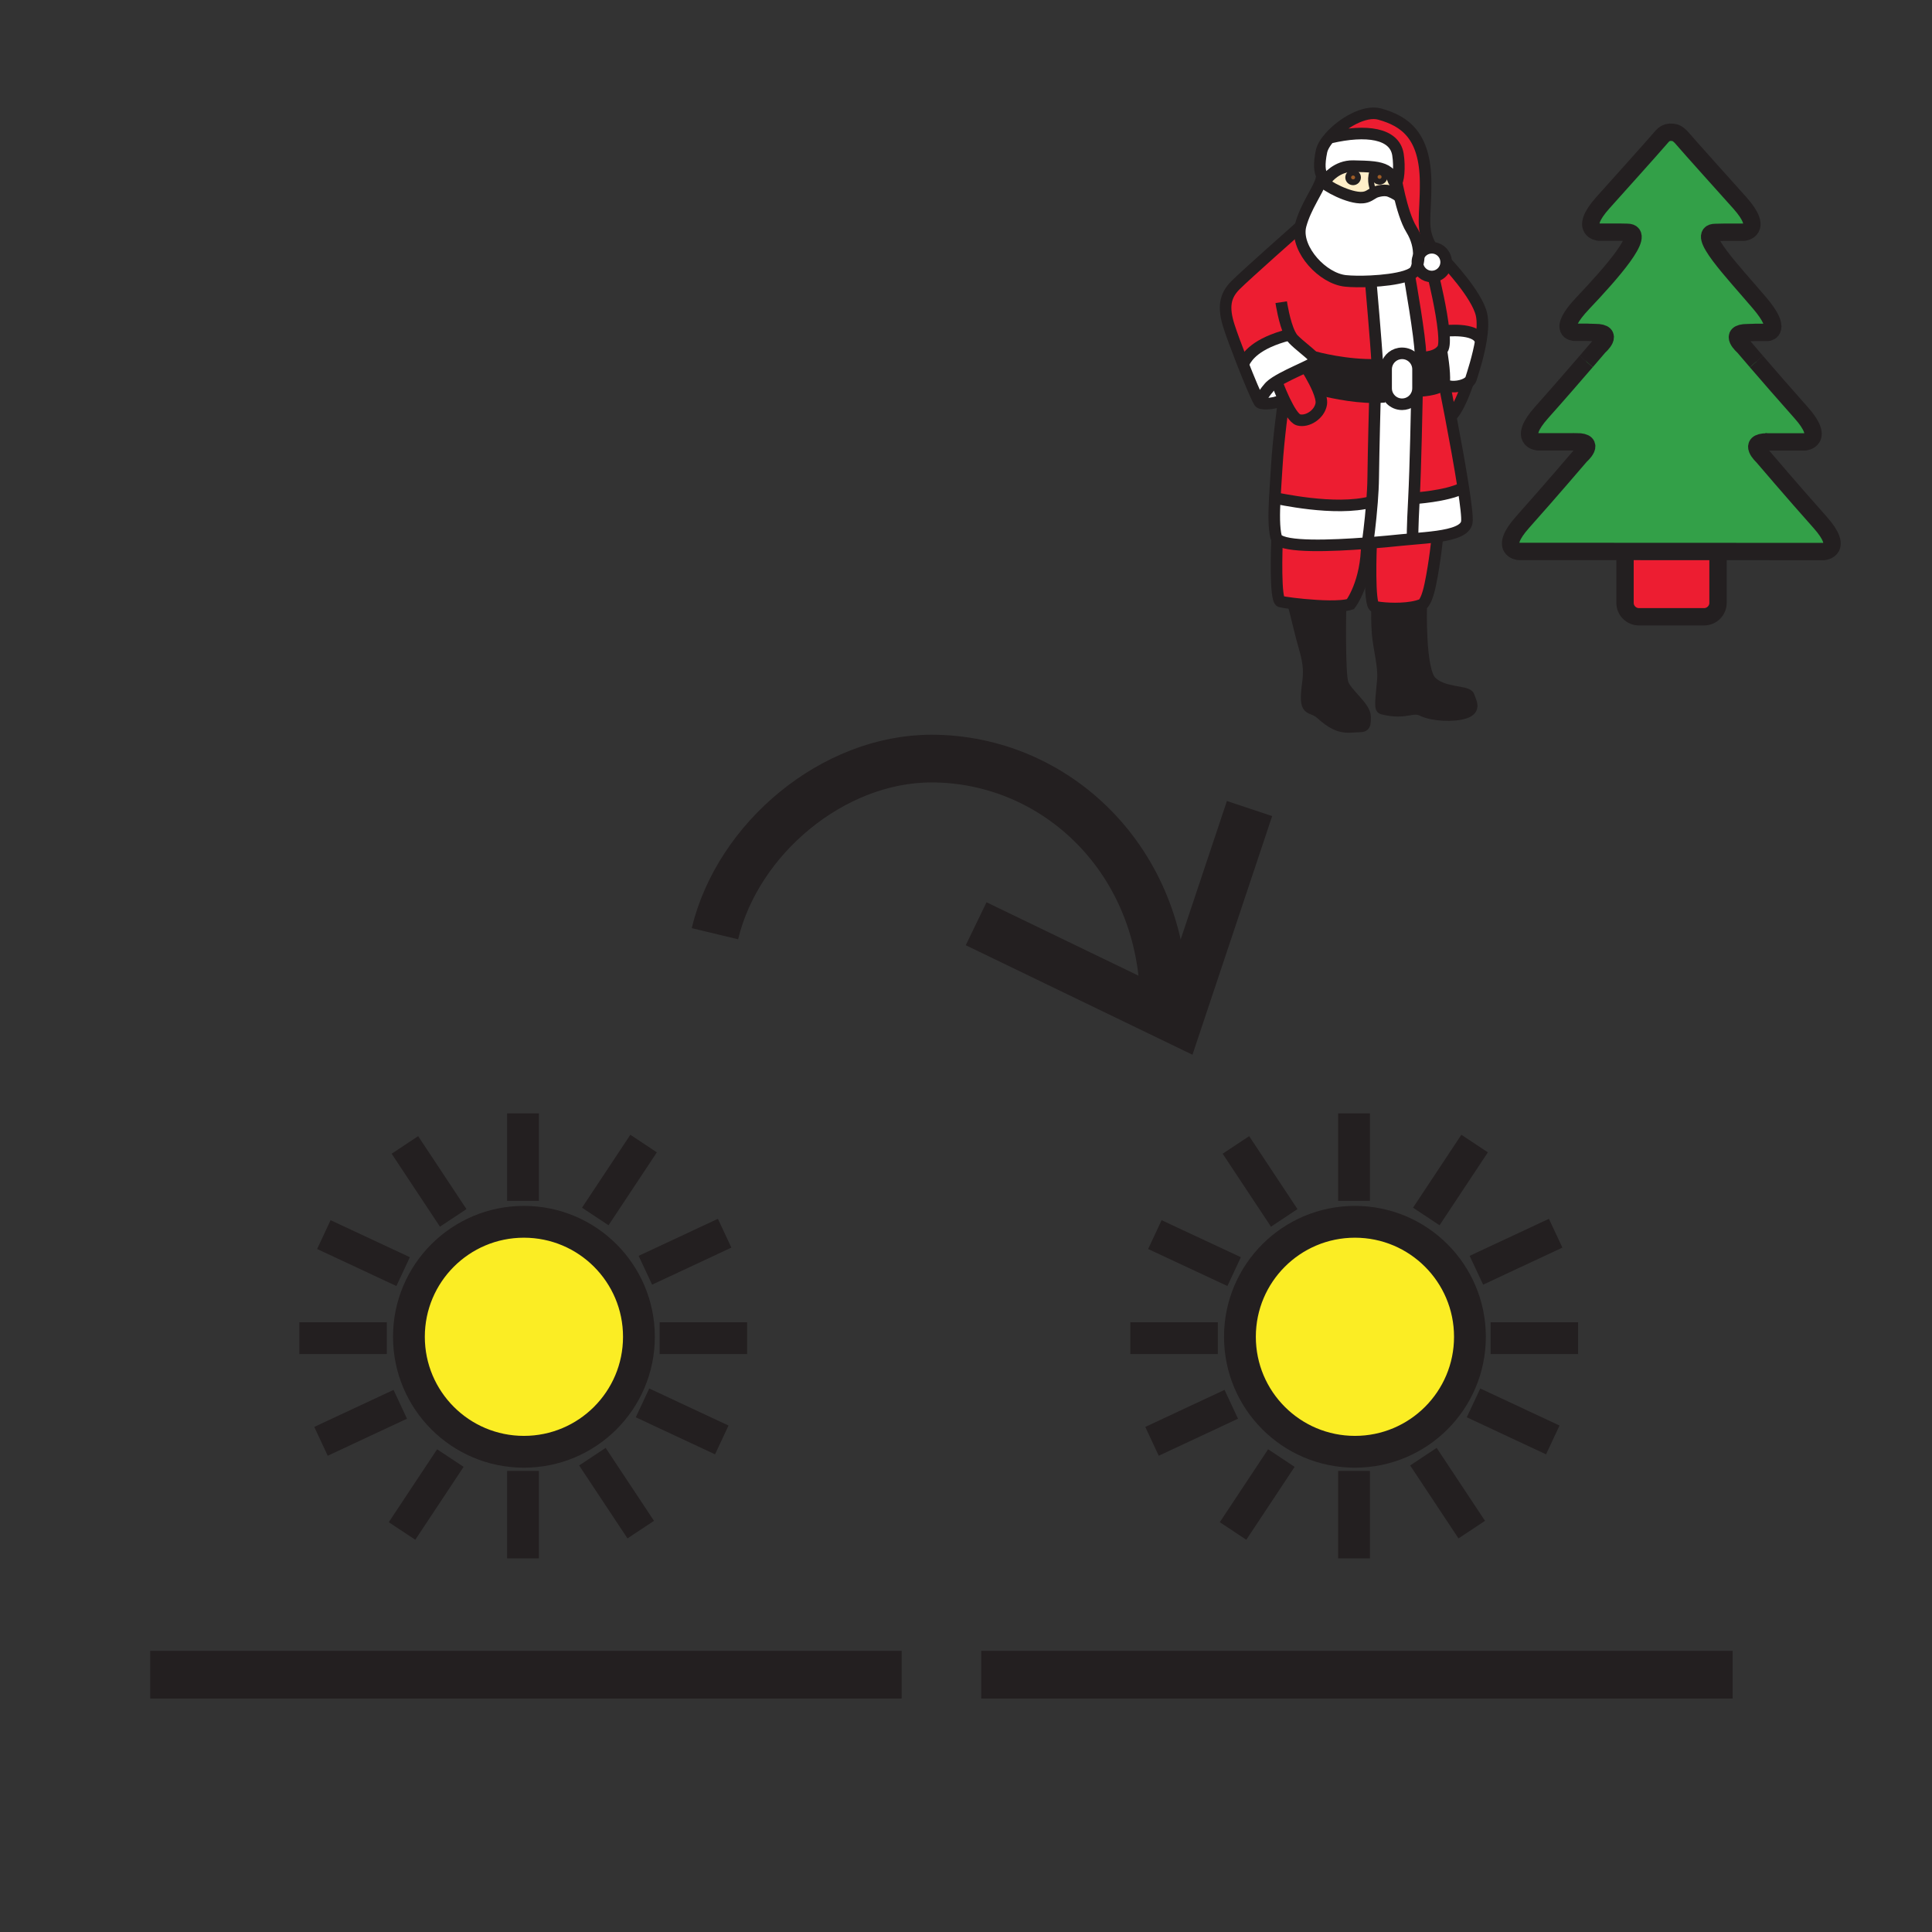 <svg enable-background="new 0 0 850.394 850.394" height="850.394" viewBox="0 0 850.394 850.394" width="850.394" xmlns="http://www.w3.org/2000/svg"><rect x="0" y="0" width="850.394" height="850.394" fill="#333333" stroke="none"/><path d="m596.39 537.79c27.95 0 50.62 22.65 50.62 50.62 0 27.96-22.67 50.609-50.62 50.609-27.96 0-50.62-22.649-50.62-50.609 0-27.97 22.66-50.62 50.62-50.62z" fill="#fbed24"/><path d="m230.6 537.79c27.97 0 50.63 22.65 50.63 50.62 0 27.96-22.66 50.609-50.63 50.609-27.95 0-50.61-22.649-50.61-50.609 0-27.97 22.66-50.62 50.61-50.62z" fill="#fbed24"/><path d="m396.87 737.13h-330.75" fill="none" stroke="#231f20" stroke-width="21"/><path d="m281.23 588.41c0 27.96-22.66 50.609-50.63 50.609-27.95 0-50.61-22.649-50.61-50.609 0-27.97 22.66-50.62 50.61-50.62 27.97 0 50.63 22.65 50.63 50.62z" fill="none" stroke="#231f20" stroke-width="14"/><path d="m230.21 528.57v-38.51" fill="none" stroke="#231f20" stroke-width="14"/><path d="m199.49 536.07-21.27-32.11" fill="none" stroke="#231f20" stroke-width="14"/><path d="m177.44 559.72-34.89-16.3" fill="none" stroke="#231f20" stroke-width="14"/><path d="m262.02 535.45 21.27-32.1" fill="none" stroke="#231f20" stroke-width="14"/><path d="m284.07 559.12 34.89-16.31" fill="none" stroke="#231f20" stroke-width="14"/><path d="m260.75 641.17 21.28 32.11" fill="none" stroke="#231f20" stroke-width="14"/><path d="m282.81 617.5 34.89 16.31" fill="none" stroke="#231f20" stroke-width="14"/><path d="m198.23 641.79-21.27 32.09" fill="none" stroke="#231f20" stroke-width="14"/><path d="m176.18 618.12-34.89 16.3" fill="none" stroke="#231f20" stroke-width="14"/><path d="m170.27 589.01h-38.51" fill="none" stroke="#231f20" stroke-width="14"/><path d="m328.85 589.01h-38.51" fill="none" stroke="#231f20" stroke-width="14"/><path d="m230.21 685.95v-38.5" fill="none" stroke="#231f20" stroke-width="14"/><path d="m762.65 737.13h-330.75" fill="none" stroke="#231f20" stroke-width="21"/><path d="m647.01 588.41c0 27.96-22.67 50.609-50.62 50.609-27.96 0-50.62-22.649-50.62-50.609 0-27.97 22.66-50.62 50.62-50.62 27.95 0 50.62 22.65 50.62 50.62z" fill="none" stroke="#231f20" stroke-width="14"/><path d="m596 528.57v-38.51" fill="none" stroke="#231f20" stroke-width="14"/><path d="m565.27 536.07-21.27-32.11" fill="none" stroke="#231f20" stroke-width="14"/><path d="m543.22 559.72-34.89-16.3" fill="none" stroke="#231f20" stroke-width="14"/><path d="m627.8 535.45 21.27-32.1" fill="none" stroke="#231f20" stroke-width="14"/><path d="m649.85 559.12 34.89-16.31" fill="none" stroke="#231f20" stroke-width="14"/><path d="m626.53 641.17 21.28 32.11" fill="none" stroke="#231f20" stroke-width="14"/><path d="m648.59 617.5 34.89 16.31" fill="none" stroke="#231f20" stroke-width="14"/><path d="m564.01 641.79-21.27 32.09" fill="none" stroke="#231f20" stroke-width="14"/><path d="m541.96 618.12-34.89 16.3" fill="none" stroke="#231f20" stroke-width="14"/><path d="m536.05 589.01h-38.51" fill="none" stroke="#231f20" stroke-width="14"/><path d="m694.63 589.01h-38.51" fill="none" stroke="#231f20" stroke-width="14"/><path d="m596 685.95v-38.5" fill="none" stroke="#231f20" stroke-width="14"/><path d="m550 355.89-31.3 93.72-89.04-43.01" fill="none" stroke="#231f20" stroke-width="21"/><path d="m314.68 410.99c10.09-42.03 52.05-77.09 95.29-77.09 54.66 0 102.37 44.65 102.37 108.39" fill="none" stroke="#231f20" stroke-width="21"/><path d="m0 0h850.394v850.394h-850.394z" fill="none"/><path d="m777.78 194.507v.018c-8.863 0-1.96 6.292-1.96 6.292s13.811 16.2 25.234 28.992c10.927 12.229 1.706 12.956 1.706 12.956h-12.963l-33.586-.011-40.938-.018-33.764-.011h-12.96s-9.22-.731 1.702-12.959c11.432-12.792 25.428-29.178 25.428-29.178s7.162-6.144-1.702-6.144l-.018.018h-4.092-12.967s-9.217-.734 1.709-12.963c6.831-7.646 14.509-16.506 19.587-22.402 3.419-3.968 5.652-6.59 5.652-6.59s7.165-6.136-1.706-6.136c-1.229 0-3.695-.12-3.695-.12h-5.372s-8.497-.054 3.75-12.959c12.09-12.741 28.312-31.04 19.444-31.04-.371 0-3.572-.073-3.572-.073h-8.871s-9.217-.734 1.71-12.963c6.827-7.646 20.608-22.907 25.686-28.799 0 0 1.451-2.048 3.667-2.215l1.527.044c1.884.124 3.666 2.215 3.666 2.215 5.078 5.892 18.863 21.154 25.693 28.799 10.923 12.229 1.699 12.963 1.699 12.963h-8.864s-3.204.076-3.572.076c-8.867 0 7.409 16.913 19.441 31.037 10.373 12.181 3.754 12.959 3.754 12.959h-5.372s-2.47.12-3.695.12c-8.872 0-1.706 6.136-1.706 6.136s2.233 2.626 5.652 6.591c5.073 5.896 12.756 14.756 19.586 22.401 10.923 12.232 1.702 12.963 1.702 12.963h-12.956-3.664z" fill="#33a048"/><path d="m756.212 244.875v20.474c0 3.382-2.754 6.132-6.144 6.132h-28.65c-3.394 0-6.144-2.75-6.144-6.132v-20.474-2.139l40.938.018z" fill="#ed1d31"/><path d="m646.182 168.359c-2.232 1.633-6.678 2.36-9.435 1.328-.396-.149-.76-.335-1.076-.561l-.495-.051c.272-.342.443-.724.495-1.149.447-3.884-1.193-13.45-1.193-13.45l-.095-.084c.186-.207.367-.425.542-.662.833-1.139.869-4.212.502-7.991l.844-.08s13-1.495 15.244 3.885l.374.062c-1.215 7.533-3.826 15.182-4.412 17.124-.182.603-.644 1.156-1.295 1.629z" fill="#fff"/><path d="m646.538 306.49c.673 2.382 3.183 5.634-1.745 7.274-4.929 1.647-14.142 1.211-18.732-1.033-4.586-2.255-6.973 1.866-17.644-.833-1.226-.305-.139-7.045.298-12.97.433-5.936-1.852-13.869-2.342-20.143-.371-4.765-.291-9.515-.229-11.53 3.539.618 11.719 1.099 17.681-.469l1.734.062s-.829 27.661 4.237 33.069c5.063 5.402 16.077 4.194 16.742 6.573z" fill="#231f20"/><path d="m644.12 214.835c1.131 7.326 1.822 13.149 1.517 15.018-.593 3.656-6.158 5.311-12.989 6.278-3.444.487-7.209.8-10.827 1.109l-.048-.563s-.149-3.437.601-17.339c0 0 14.098-.844 21.271-4.43z" fill="#fff"/><path d="m646.182 168.359c-1.316 3.648-4.521 12.464-7.648 14.931-1.463-7.649-2.564-13.12-2.564-13.12l.778-.483c2.756 1.033 7.201.305 9.434-1.328z" fill="#ed1d31"/><path d="m635.969 170.17s1.102 5.471 2.564 13.12c1.771 9.275 4.073 21.75 5.587 31.545l-.477.073c-7.173 3.586-21.271 4.43-21.271 4.43.68-12.749 1.247-41.548 1.331-45.916.167-.429.291-.884.367-1.353l.24.043s8.656-.24 10.864-3.037l.495.051c.316.226.68.411 1.076.561z" fill="#ed1d31"/><path d="m636.54 115.387s13.628 14.283 15.57 23.1c.677 3.077.43 7.082-.222 11.119l-.374-.062c-2.244-5.379-15.244-3.885-15.244-3.885l-.844.08c-.877-9.122-4.088-22.347-4.088-22.347l-1.128-1.68c3.496 0 6.33-2.83 6.33-6.325z" fill="#ed1d31"/><path d="m636.54 115.387c0 3.495-2.834 6.325-6.329 6.325-3.149 0-5.762-2.299-6.249-5.311.316-1.171.499-2.43.542-3.746 1.019-2.128 3.19-3.597 5.707-3.597 3.495 0 6.329 2.833 6.329 6.329z" fill="#fff"/><path d="m634.478 154.476s1.641 9.566 1.193 13.45c-.052.426-.223.808-.495 1.149-2.208 2.797-10.864 3.037-10.864 3.037l-.24-.043c.062-.375.095-.76.095-1.153v-8.365c0-1.822-.691-3.478-1.826-4.725l.928-.062c.644-.113 1.356-.186 2.105-.262 3.016-.294 6.653-.571 9.01-3.11z" fill="#231f20"/><path d="m635.427 145.739c.367 3.779.331 6.853-.502 7.991-.175.236-.356.455-.542.662-2.356 2.539-5.994 2.815-9.01 3.11l-.163-1.677c0-6.878-4.783-33.928-4.783-33.928l-1.917-.291c2.364-.742 4.063-1.681 4.608-2.848.342-.735.63-1.524.844-2.357.487 3.012 3.1 5.311 6.249 5.311l1.128 1.68s3.211 13.225 4.088 22.347z" fill="#ed1d31"/><path d="m606.144 267.255c-.451-.08-.826-.16-1.113-.24-2.575-.713-1.589-25.948-1.502-28.098 5.456-.436 10.141-.905 13.014-1.2 1.681-.171 3.459-.324 5.278-.477 3.618-.309 7.383-.622 10.827-1.109l.037.244s-1.048 10.912-3.14 20.925c-2.091 10.01-4.484 9.119-4.484 9.119-.4.134-.814.254-1.236.367-5.963 1.568-14.142 1.088-17.681.469z" fill="#ed1d31"/><path d="m627.501 80.102c.156 15.614-2.371 20.586 2.71 28.956-2.517 0-4.688 1.469-5.707 3.597.128-3.692-.861-7.824-3.28-11.73-2.267-3.663-4.074-9.973-5.18-14.592-.793-3.299-1.233-5.732-1.233-5.732l-.53-.098c1.287 0 1.924-6.987 1.044-12.498-1.495-9.362-13.928-11.119-29.768-7.431l-.232-.204c5.361-6.096 15.272-12.01 21.95-10.159 11.159 3.088 20.026 9.464 20.226 29.891z" fill="#ed1d31"/><path d="m621.224 100.925c2.419 3.907 3.408 8.039 3.28 11.73-.399.826-.622 1.753-.622 2.731 0 .346.029.684.08 1.015-.214.833-.502 1.622-.844 2.357-.545 1.167-2.244 2.106-4.608 2.848-3.95 1.233-9.755 1.917-15.156 2.175-4.368.208-8.471.138-11.122-.142-10.079-1.055-21.551-13.582-19.965-23.406.058-.371.138-.738.236-1.102 2.223-8.224 7.496-15.018 8.937-19.663l.429.134c1.695 2.292 12.108 7.809 17.838 7.369 1.087-.083 1.967-.331 2.96-.869.735-.396 1.415-.88 2.139-1.259.331-.171.67-.324 1.029-.437 1.434-.451 3.096-.734 4.634-.523 1.674.226 4.176 1.695 5.314 2.51l.262-.062c1.104 4.621 2.912 10.931 5.179 14.594z" fill="#fff"/><path d="m623.704 173.422c-1.008 2.644-3.568 4.517-6.565 4.517-1.938 0-3.695-.786-4.965-2.055-.557-.557-1.021-1.208-1.367-1.92-.444-.924-.691-1.957-.691-3.048v-8.365c0-.607.076-1.197.222-1.757.778-3.03 3.532-5.271 6.802-5.271 1.938 0 3.699.786 4.969 2.059.08.08.156.16.232.244 1.135 1.248 1.826 2.903 1.826 4.725v8.365c0 .393-.033.778-.095 1.153-.077.47-.201.924-.368 1.353z" fill="#fff"/><path d="m623.268 157.764-.928.062c-.076-.083-.152-.164-.232-.244-1.27-1.273-3.03-2.059-4.969-2.059-3.27 0-6.023 2.241-6.802 5.271l-1.418-.338c-.898.058-1.801.102-2.695.124l-.019-.818c-.447-8.519-2.815-35.321-2.815-35.321l-.036-.659c5.401-.258 11.206-.942 15.156-2.175l1.917.291s4.783 27.05 4.783 33.928l.163 1.677c-.749.076-1.462.148-2.105.261z" fill="#fff"/><path d="m581.796 77.061c-.858-1.517-1.354-4.51-.127-10.41.393-1.884 1.73-4.095 3.655-6.281l.232.204c15.84-3.688 28.272-1.932 29.768 7.431.88 5.511.243 12.498-1.044 12.498-.346 0-.738-.509-1.164-1.699-1.223-3.422-4.274-4.707-8.449-5.234-2.63-.334-5.7-.364-9.05-.443-7.184-.167-11.457 5.481-11.457 5.481s-1.407.137-2.364-1.547z" fill="#fff"/><path d="m610.807 173.964-1.288.691c-1.426.124-2.881.182-4.343.186-10.643.043-21.682-2.786-25.101-3.576l-.003.004c-1.917-4.528-4.929-9.169-4.929-9.169l-1.459-.138c2.917-1.375 5.114-2.477 5.296-3.048.139-.447-.283-1.113-1.044-1.92 1.932.542 14.72 3.965 28.287 3.586.895-.022 1.797-.065 2.695-.124l1.418.338c-.146.56-.222 1.149-.222 1.757v8.365c.001 1.091.248 2.125.693 3.048z" fill="#231f20"/><path d="m607.234 75.741c1.193 0 2.161.957 2.161 2.132s-.968 2.127-2.161 2.127c-1.189 0-2.156-.953-2.156-2.127 0-1.176.967-2.132 2.156-2.132z" fill="#9e5c26"/><path d="m604.667 73.569c4.175.527 7.227 1.812 8.449 5.234.426 1.189.818 1.699 1.164 1.699l.53.098s.44 2.434 1.233 5.732l-.262.062c-1.139-.815-3.641-2.284-5.314-2.51-1.538-.211-3.2.073-4.634.523-.359.113-.698.266-1.029.437l-.258-.556c-.866-2.51-1.896-6.078 0-9.766zm2.567 2.172c-1.189 0-2.156.957-2.156 2.132s.967 2.127 2.156 2.127c1.193 0 2.161-.953 2.161-2.127.001-1.176-.967-2.132-2.161-2.132z" fill="#ffeec8"/><path d="m604.805 84.845c-.724.378-1.403.862-2.139 1.259-.993.538-1.873.786-2.96.869-5.729.44-16.143-5.078-17.838-7.369l-.429-.134c.272-.88.407-1.688.356-2.408.957 1.684 2.364 1.546 2.364 1.546s4.273-5.648 11.457-5.481c3.35.08 6.42.109 9.05.443l-.12.953c-1.896 3.688-.866 7.256 0 9.766zm-7.064-6.743c0-1.179-.964-2.128-2.156-2.128-1.189 0-2.153.949-2.153 2.128 0 1.175.964 2.127 2.153 2.127 1.192 0 2.156-.953 2.156-2.127z" fill="#ffeec8"/><path d="m603.528 238.917c-.498.044-1.004.084-1.513.12l-.019-.214s1.204-8.515 1.92-17.928c.273-3.565.477-7.264.517-10.672.153-12.407.75-34.67.75-34.67l-.008-.713c1.462-.004 2.917-.062 4.343-.186l1.288-.691c.346.713.811 1.364 1.367 1.92 1.27 1.269 3.026 2.055 4.965 2.055 2.997 0 5.558-1.873 6.565-4.517-.084 4.368-.651 33.167-1.331 45.916-.75 13.902-.601 17.339-.601 17.339l.048.563c-1.819.153-3.598.306-5.278.477-2.872.296-7.557.765-13.013 1.201z" fill="#fff"/><path d="m601.997 238.823.019.214c-.139.011-.276.022-.415.033-15.574 1.189-36.136 1.979-39.485-1.913-.211-.244-.354-.502-.422-.782-1.004-4.02-.946-10.104-.582-17.095l.232.011c.451-.152 26.108 5.976 42.442 1.593l.131.011c-.716 9.414-1.92 17.928-1.92 17.928z" fill="#fff"/><path d="m590.034 266.663c-6.034.458-14.996-.288-20.838-1.011-2.771-.342-4.837-.68-5.562-.88-2.447-.68-1.68-23.497-1.52-27.614 3.35 3.892 23.911 3.103 39.485 1.913.069 17.448-7.176 26.85-7.176 26.85-1.111.371-2.625.607-4.389.742z" fill="#ed1d31"/><path d="m600.858 315.54c0 5.158-.309 3.91-5.783 4.379-5.47.473-9.063-1.724-13.6-5.787-4.535-4.063-7.66.469-5.783-13.439 1.237-9.188-1.091-13.287-3.437-22.984-1.594-6.587-2.587-10.337-3.06-12.057 5.842.724 14.804 1.469 20.838 1.011-.04 2.248-.521 29.836.982 34.179 1.561 4.532 9.843 10.253 9.843 14.698z" fill="#231f20"/><path d="m595.585 75.974c1.192 0 2.156.949 2.156 2.128 0 1.175-.964 2.127-2.156 2.127-1.189 0-2.153-.953-2.153-2.127 0-1.179.964-2.128 2.153-2.128z" fill="#9e5c26"/><path d="m580.072 171.269c1.04 2.462 1.76 4.892 1.498 6.525-.749 4.63-6.129 8.067-10.017 7.02-1.881-.505-4.18-4.416-6.053-8.308-.175-.363-.346-.724-.513-1.08-1.735-3.753-2.993-7.198-2.993-7.198l-.477-.065c3.346-2.157 8.365-4.412 12.166-6.201l1.459.138c.002 0 3.013 4.641 4.93 9.169z" fill="#ed1d31"/><path d="m572.267 100.234c-1.586 9.824 9.886 22.351 19.965 23.406 2.651.28 6.754.349 11.122.142l.036.659s2.368 26.802 2.815 35.321l.019.818c-13.567.378-26.355-3.044-28.287-3.586-1.949-2.069-6.11-5.059-8.62-7.645-.546-.561-1.051-1.346-1.517-2.27l-.375.276c-14.749 3.787-18.437 9.566-19.83 12.16l-.741.094c-2.47-6.299-4.842-12.69-5.933-16.138-2.594-8.169-1.793-13.254 2.888-17.935 4.648-4.645 27.632-24.988 27.992-25.304z" fill="#ed1d31"/><path d="m564.988 175.426-.055.025c-2.295 2.295-9.071 2.692-10.362 1.79-.102-.069-.255-.284-.451-.625l.746-.069s.105-1.793 3.79-6.078c.633-.735 1.637-1.513 2.862-2.306l.477.065s1.258 3.445 2.993 7.198z" fill="#fff"/><path d="m580.075 171.265c3.419.79 14.458 3.619 25.101 3.576l.008.713s-.597 22.263-.75 34.67c-.04 3.408-.243 7.107-.517 10.672l-.131-.011c-16.334 4.383-41.991-1.746-42.442-1.593l-.232-.011c.232-4.448.593-9.26.884-14.142.745-12.552 2.986-28.243 2.986-28.243l.52-.39c1.873 3.892 4.172 7.802 6.053 8.308 3.888 1.047 9.268-2.39 10.017-7.02.262-1.633-.458-4.063-1.498-6.525z" fill="#ed1d31"/><path d="m577.937 156.993c.761.808 1.183 1.473 1.044 1.92-.182.571-2.379 1.673-5.296 3.048-3.801 1.79-8.82 4.044-12.166 6.201-1.226.793-2.229 1.571-2.862 2.306-3.685 4.285-3.79 6.078-3.79 6.078l-.746.069c-1.262-2.186-4.336-9.537-7.267-17.008l.741-.094c1.394-2.594 5.081-8.373 19.83-12.16l.375-.276c.466.924.971 1.709 1.517 2.27 2.509 2.587 6.67 5.576 8.62 7.646z" fill="#fff"/><g fill="none"><path d="m756.212 244.875v20.474c0 3.382-2.754 6.132-6.144 6.132h-28.65c-3.394 0-6.144-2.75-6.144-6.132v-20.474" stroke="#231f20" stroke-width="7.638"/><path d="m777.78 194.525c-8.863 0-1.96 6.292-1.96 6.292s13.811 16.2 25.234 28.992c10.927 12.229 1.706 12.956 1.706 12.956h-12.963l-33.586-.011-40.938-.018-33.764-.011h-12.96s-9.22-.731 1.702-12.959c11.432-12.792 25.428-29.178 25.428-29.178s7.162-6.144-1.702-6.144l-.018.018h-4.092-12.967s-9.217-.734 1.709-12.963c6.831-7.646 14.509-16.506 19.587-22.402" stroke="#231f20" stroke-width="7.638"/><path d="m777.006 194.507h.774 3.666 12.956s9.221-.731-1.702-12.963c-6.83-7.645-14.513-16.505-19.586-22.401" stroke="#231f20" stroke-width="7.638"/><path d="m773.114 159.143c-3.419-3.965-5.652-6.591-5.652-6.591s-7.166-6.136 1.706-6.136c1.226 0 3.695-.12 3.695-.12h5.372s6.619-.778-3.754-12.959c-12.032-14.124-28.309-31.037-19.441-31.037.368 0 3.572-.076 3.572-.076h8.864s9.224-.735-1.699-12.963c-6.83-7.645-20.615-22.907-25.693-28.799 0 0-1.782-2.091-3.666-2.215l-1.527-.044c-2.216.167-3.667 2.215-3.667 2.215-5.077 5.892-18.858 21.154-25.686 28.799-10.927 12.229-1.71 12.963-1.71 12.963h8.871s3.201.073 3.572.073c8.867 0-7.354 18.299-19.444 31.04-12.247 12.905-3.75 12.959-3.75 12.959h5.372s2.466.12 3.695.12c8.871 0 1.706 6.136 1.706 6.136s-2.233 2.622-5.652 6.59" stroke="#231f20" stroke-width="7.638"/><path d="m625.559 266.848s-.829 27.661 4.237 33.069c5.063 5.401 16.077 4.194 16.742 6.573.673 2.382 3.183 5.634-1.745 7.274-4.929 1.647-14.142 1.211-18.732-1.033-4.586-2.255-6.973 1.866-17.644-.833-1.226-.305-.139-7.045.298-12.97.433-5.936-1.852-13.869-2.342-20.143-.371-4.765-.291-9.515-.229-11.53.019-.644.036-1.007.036-1.007" stroke="#231f20" stroke-width="5.092"/><path d="m590.038 266.517s0 .051-.004.146c-.04 2.248-.521 29.836.982 34.179 1.56 4.532 9.842 10.253 9.842 14.698 0 5.158-.309 3.91-5.783 4.379-5.47.473-9.063-1.724-13.6-5.787-4.535-4.063-7.66.469-5.783-13.439 1.237-9.188-1.091-13.287-3.437-22.984-1.594-6.587-2.587-10.337-3.06-12.057-.222-.815-.331-1.179-.331-1.179" stroke="#231f20" stroke-width="5.092"/><path d="m630.211 109.058c-5.081-8.37-2.554-13.342-2.71-28.956-.2-20.427-9.067-26.803-20.227-29.891-6.678-1.852-16.589 4.063-21.95 10.159-1.925 2.186-3.263 4.397-3.655 6.281-1.227 5.9-.731 8.893.127 10.41.957 1.684 2.364 1.546 2.364 1.546s4.273-5.648 11.457-5.481c3.35.08 6.42.109 9.05.443 4.175.527 7.227 1.812 8.449 5.234.426 1.189.818 1.699 1.164 1.699 1.287 0 1.924-6.987 1.044-12.498-1.495-9.362-13.928-11.119-29.768-7.431" stroke="#231f20" stroke-width="5.092"/><path d="m614.811 80.6s.44 2.434 1.233 5.732c1.105 4.619 2.913 10.93 5.18 14.592 2.419 3.907 3.408 8.039 3.28 11.73-.043 1.316-.226 2.575-.542 3.746-.214.833-.502 1.622-.844 2.357-.545 1.167-2.244 2.106-4.608 2.848-3.95 1.233-9.755 1.917-15.156 2.175-4.368.208-8.471.138-11.122-.142-10.079-1.055-21.551-13.582-19.965-23.406.058-.371.138-.738.236-1.102 2.223-8.224 7.496-15.018 8.937-19.663.272-.88.407-1.688.356-2.408-.004-.083-.015-.167-.025-.247" stroke="#231f20" stroke-width="5.092"/><path d="m636.54 115.387c0 3.495-2.834 6.325-6.329 6.325-3.149 0-5.762-2.299-6.249-5.311-.051-.331-.08-.669-.08-1.015 0-.979.223-1.906.622-2.731 1.019-2.128 3.19-3.597 5.707-3.597 3.495 0 6.329 2.833 6.329 6.329z" stroke="#231f20" stroke-width="5.092"/><path d="m581.868 79.604c1.695 2.292 12.108 7.809 17.838 7.369 1.087-.083 1.967-.331 2.96-.869.735-.396 1.415-.88 2.139-1.259.331-.171.67-.324 1.029-.437 1.434-.451 3.096-.734 4.634-.523 1.674.226 4.176 1.695 5.314 2.51" stroke="#231f20" stroke-width="5.092"/><path d="m571.805 100.227s0 0-.004.004c-.36.316-23.344 20.659-27.992 25.304-4.681 4.681-5.481 9.766-2.888 17.935 1.091 3.448 3.463 9.839 5.933 16.138 2.931 7.471 6.005 14.822 7.267 17.008.196.342.35.557.451.625 1.291.902 8.067.506 10.362-1.79" stroke="#231f20" stroke-width="5.092"/><path d="m563.938 133.009s1.346 9.079 3.862 14.069c.466.924.971 1.709 1.517 2.27 2.51 2.586 6.671 5.576 8.62 7.645.761.808 1.183 1.473 1.044 1.92-.182.571-2.379 1.673-5.296 3.048-3.801 1.79-8.82 4.044-12.166 6.201-1.226.793-2.229 1.571-2.862 2.306-3.685 4.285-3.79 6.078-3.79 6.078" stroke="#231f20" stroke-width="5.092"/><path d="m547.595 159.514c1.394-2.594 5.081-8.373 19.83-12.16" stroke="#231f20" stroke-width="5.092"/><path d="m603.39 124.44s2.368 26.802 2.815 35.321" stroke="#231f20" stroke-width="5.092"/><path d="m620.427 121.897s4.783 27.05 4.783 33.928" stroke="#231f20" stroke-width="5.092"/><path d="m636.54 115.387s13.628 14.283 15.57 23.1c.677 3.077.43 7.082-.222 11.119-1.215 7.533-3.826 15.182-4.412 17.124-.182.604-.644 1.157-1.295 1.63-2.232 1.633-6.678 2.36-9.435 1.328-.396-.149-.76-.335-1.076-.561" stroke="#231f20" stroke-width="5.092"/><path d="m631.339 123.392s3.211 13.225 4.088 22.347c.367 3.779.331 6.853-.502 7.991-.175.236-.356.455-.542.662-2.356 2.539-5.994 2.815-9.01 3.11-.749.077-1.462.149-2.105.262" stroke="#231f20" stroke-width="5.092"/><path d="m577.686 156.92s.088.026.251.073c1.932.542 14.72 3.965 28.287 3.586.895-.022 1.797-.065 2.695-.124" stroke="#231f20" stroke-width="5.092"/><path d="m636.271 145.659s13-1.495 15.244 3.885" stroke="#231f20" stroke-width="5.092"/><path d="m622.34 157.826c1.135 1.248 1.826 2.903 1.826 4.725v8.365c0 .393-.033.778-.095 1.153-.076.469-.2.924-.367 1.353-1.008 2.644-3.568 4.517-6.565 4.517-1.938 0-3.695-.786-4.965-2.055-.557-.557-1.021-1.208-1.367-1.92-.444-.924-.691-1.957-.691-3.048v-8.365c0-.607.076-1.197.222-1.757.778-3.03 3.532-5.271 6.802-5.271 1.938 0 3.699.786 4.969 2.059.079.08.155.16.231.244z" stroke="#231f20" stroke-width="5.092"/><path d="m580.075 171.265c3.419.79 14.458 3.619 25.101 3.576 1.462-.004 2.917-.062 4.343-.186" stroke="#231f20" stroke-width="5.092"/><path d="m624.312 172.113s8.656-.24 10.864-3.037c.272-.342.443-.724.495-1.149.447-3.884-1.193-13.45-1.193-13.45" stroke="#231f20" stroke-width="5.092"/><path d="m635.969 170.17s1.102 5.471 2.564 13.12c1.771 9.275 4.073 21.75 5.587 31.545 1.131 7.326 1.822 13.149 1.517 15.018-.593 3.656-6.158 5.311-12.989 6.278-3.444.487-7.209.8-10.827 1.109-1.819.153-3.598.306-5.278.477-2.873.295-7.558.764-13.014 1.2-.498.044-1.004.084-1.513.12-.139.011-.276.022-.415.033-15.574 1.189-36.136 1.979-39.485-1.913-.211-.244-.354-.502-.422-.782-1.004-4.02-.946-10.104-.582-17.095.232-4.448.593-9.26.884-14.142.745-12.552 2.986-28.243 2.986-28.243" stroke="#231f20" stroke-width="5.092"/><path d="m605.184 175.554s-.597 22.263-.75 34.67c-.04 3.408-.243 7.107-.517 10.672-.716 9.413-1.92 17.928-1.92 17.928" stroke="#231f20" stroke-width="5.092"/><path d="m561.344 219.291c.451-.152 26.108 5.976 42.442 1.593" stroke="#231f20" stroke-width="5.092"/><path d="m623.715 172.862s-.004.196-.011.56c-.084 4.368-.651 33.167-1.331 45.916-.75 13.902-.601 17.339-.601 17.339" stroke="#231f20" stroke-width="5.092"/><path d="m622.373 219.338s14.098-.844 21.271-4.43" stroke="#231f20" stroke-width="5.092"/><path d="m603.535 238.772s-.003.051-.007.145c-.087 2.15-1.073 27.385 1.502 28.098.287.08.662.16 1.113.24 3.539.618 11.719 1.099 17.681-.469.422-.113.836-.233 1.236-.367 0 0 2.394.891 4.484-9.119 2.092-10.013 3.14-20.925 3.14-20.925" stroke="#231f20" stroke-width="5.092"/><path d="m562.141 236.524s-.011.226-.025.633c-.16 4.117-.928 26.934 1.52 27.614.725.2 2.79.539 5.562.88 5.842.724 14.804 1.469 20.838 1.011 1.764-.135 3.277-.371 4.391-.742 0 0 7.245-9.402 7.176-26.85 0-.149-.004-.298-.004-.451" stroke="#231f20" stroke-width="5.092"/><path d="m561.995 168.228s1.258 3.445 2.993 7.198c.167.356.338.717.513 1.08 1.873 3.892 4.172 7.802 6.053 8.308 3.888 1.047 9.268-2.39 10.017-7.02.262-1.633-.458-4.063-1.498-6.525-1.917-4.528-4.929-9.169-4.929-9.169" stroke="#231f20" stroke-width="5.092"/><path d="m646.284 168.079c-.033.091-.065.182-.103.28-1.316 3.648-4.521 12.464-7.648 14.931-.255.208-.513.367-.768.477" stroke="#231f20" stroke-width="5.092"/><path d="m597.741 78.102c0 1.175-.964 2.127-2.156 2.127-1.189 0-2.153-.953-2.153-2.127 0-1.179.964-2.128 2.153-2.128 1.192 0 2.156.949 2.156 2.128z" stroke="#231f20" stroke-width="2.561"/><ellipse cx="607.237" cy="77.873" rx="2.159" ry="2.127" stroke="#231f20" stroke-width="2.561"/><path d="m604.547 74.522c-1.896 3.688-.866 7.256 0 9.766" stroke="#231f20" stroke-width="2.561"/></g></svg>